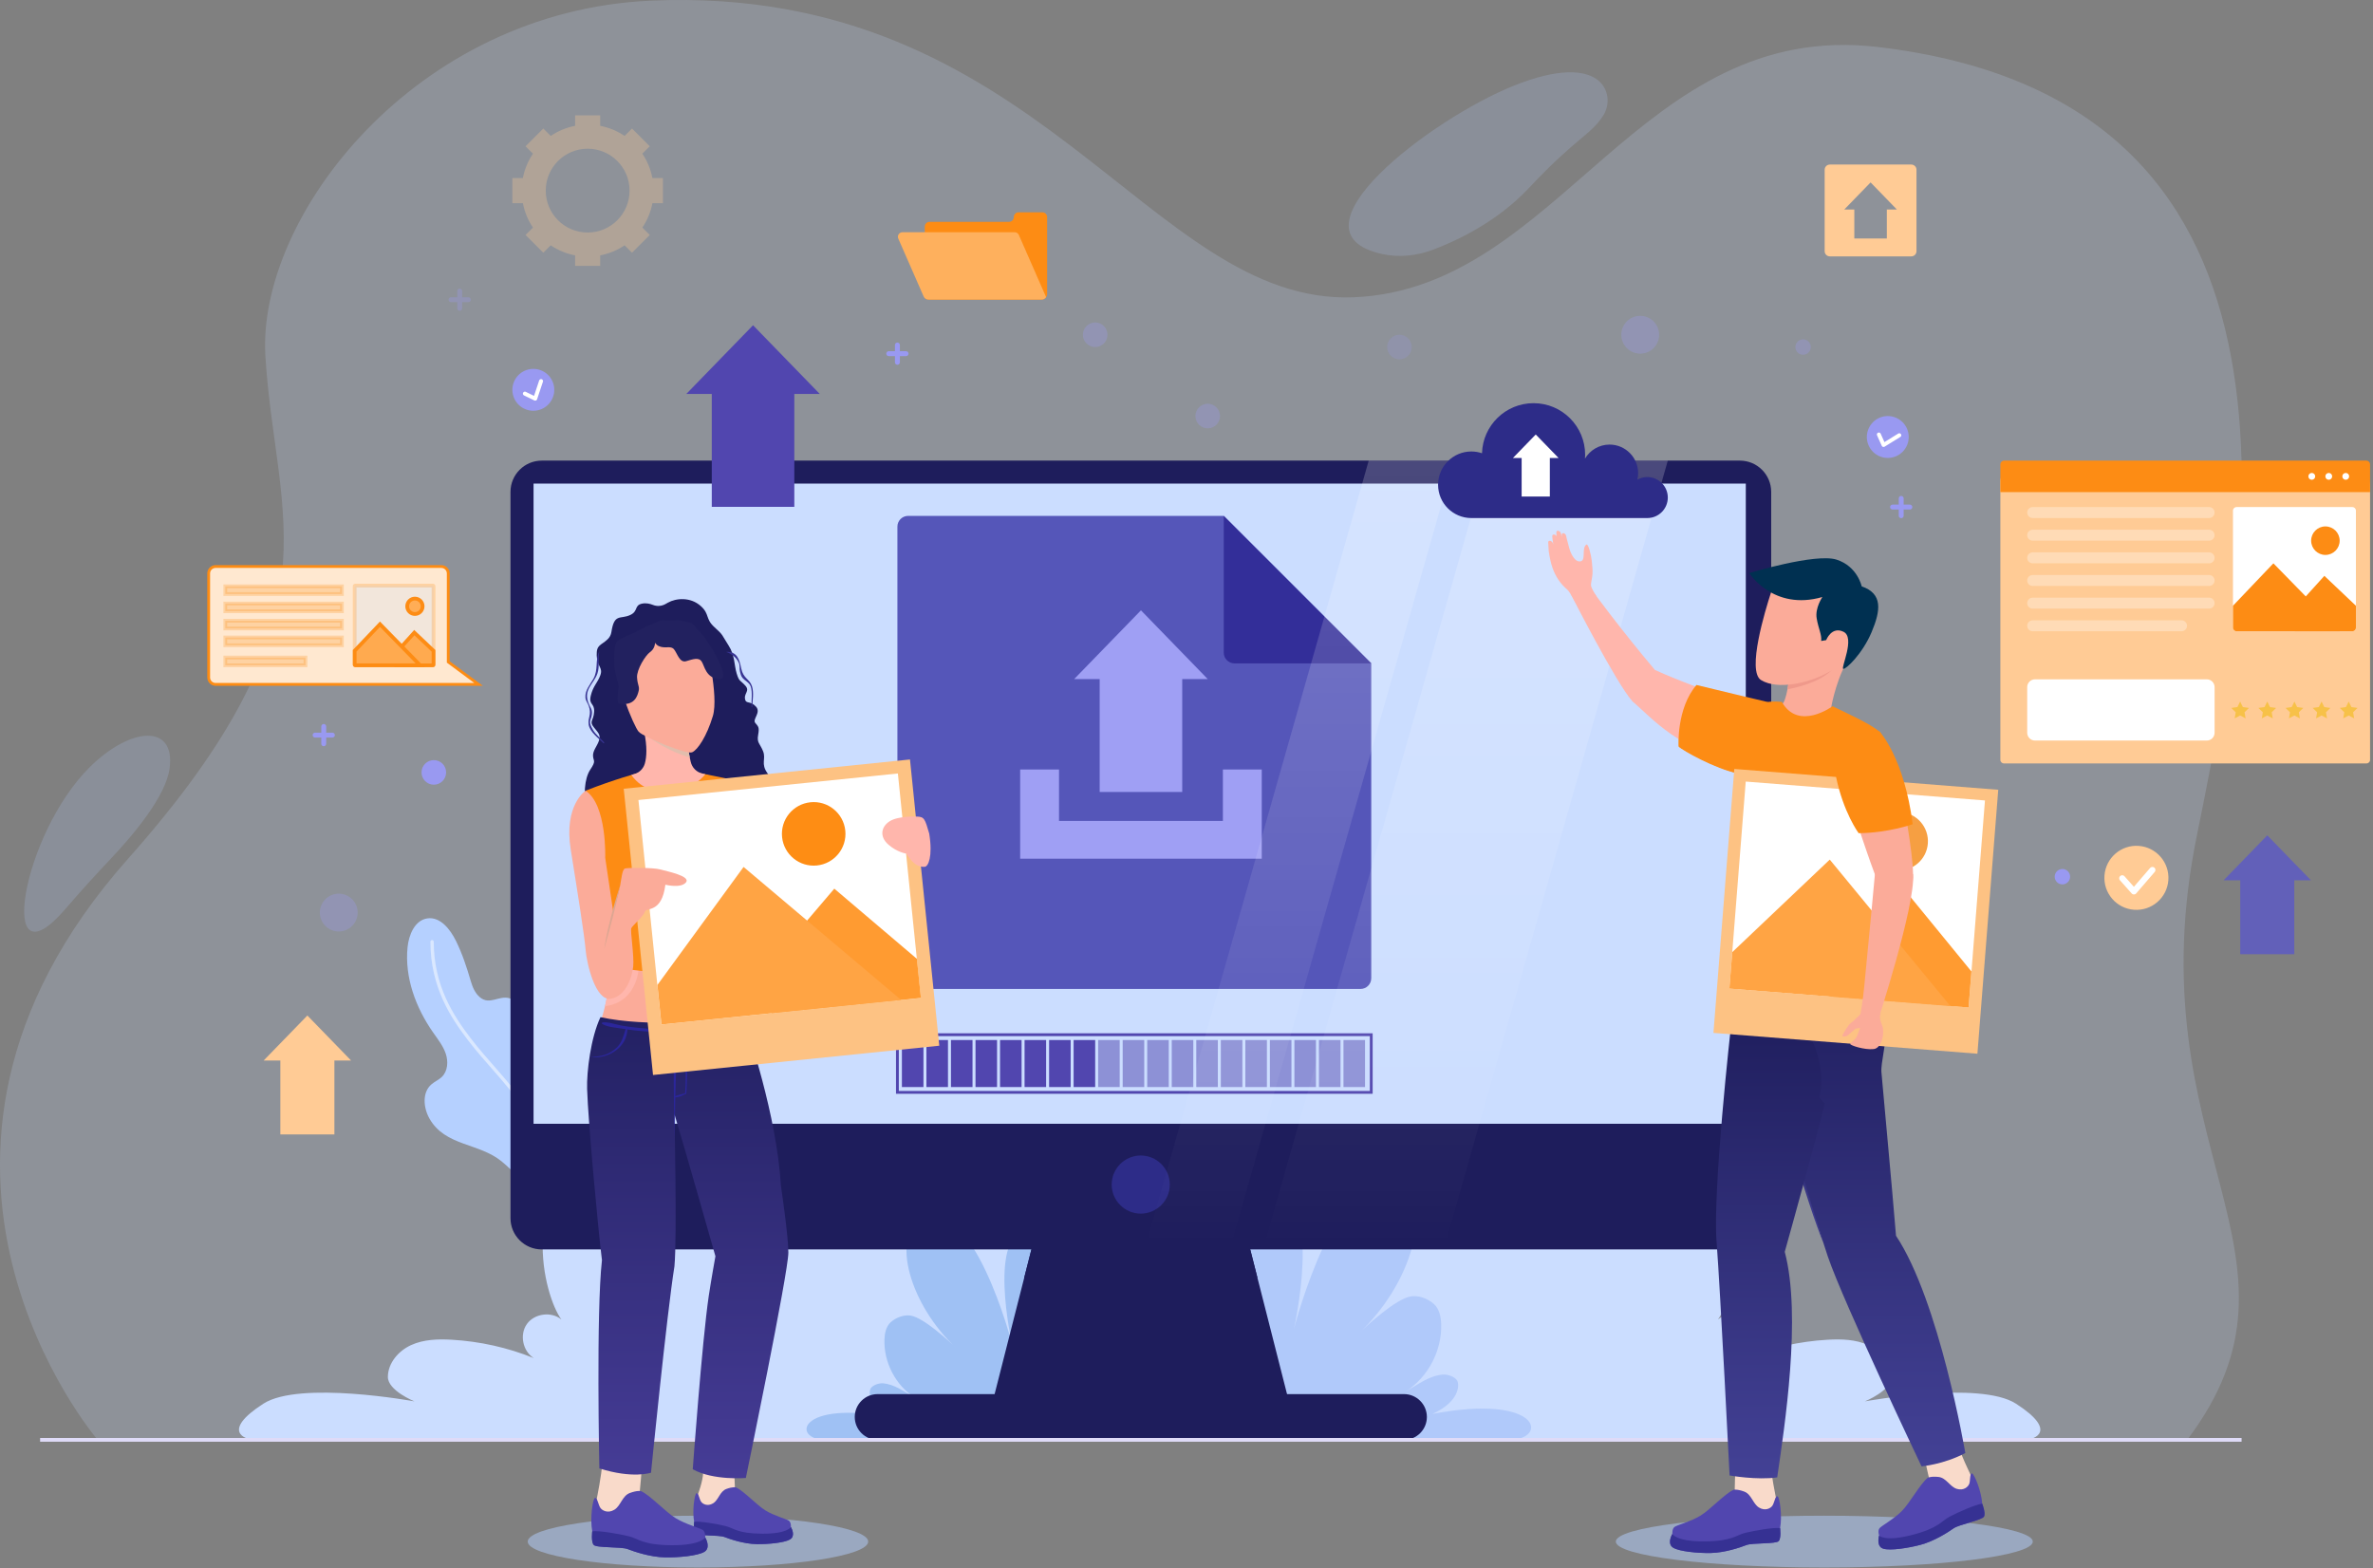 <svg width="631" height="417" viewBox="0 0 631 417" fill="none" xmlns="http://www.w3.org/2000/svg">
<rect x="0" y="0" width="631" height="417" fill="#808080" stroke="none"/>
<path opacity="0.2" d="M25.972 382.885C25.972 382.885 -37.495 308.917 33.999 228.424C91.627 163.542 73.227 138.45 70.57 94.698C68.321 57.664 110.318 2.903 173.167 0.17C276.181 -4.31 305.415 81.388 360.108 79.046C414.801 76.704 435.913 4.965 499.439 12.51C617.32 26.51 601.432 138.234 584.252 221.743C567.072 305.251 618.693 333.765 581.546 382.952" fill="#CBDDFF"/>
<path opacity="0.2" d="M367.539 67.556C372.046 68.541 376.739 68.025 381.057 66.4C387.459 63.991 398.116 58.973 406.512 50.03C419.392 36.31 423.027 35.937 426.378 30.617C429.729 25.297 426.369 13.257 402.569 22.777C380.505 31.602 340.889 61.731 367.539 67.556Z" fill="#B5D0FF"/>
<path opacity="0.2" d="M17.488 241.604C21.333 237.12 25.309 232.741 29.369 228.451C35.726 221.735 44.093 211.678 45.093 204.363C46.729 192.393 34.79 193.25 23.97 203.897C5.655 221.92 -1.166 263.359 17.488 241.604Z" fill="#B5D0FF"/>
<path d="M156.437 339.59C159.553 331.582 160.114 322.757 159.357 314.265C158.746 307.415 157.569 300.12 154.968 293.731C152.662 288.067 148.111 290.515 143.719 288.262C140.913 286.822 139.927 283.271 139.926 280.117C139.924 277.073 140.569 273.963 139.892 270.951C139.392 268.728 137.816 266.173 135.52 265.468C132.667 264.592 130.224 267.426 127.562 265.152C126.321 264.092 125.659 262.509 125.198 260.943C124.114 257.26 122.956 253.686 121.256 250.227C119.72 247.101 117.033 243.69 113.591 244.228C110.289 244.744 108.696 248.591 108.368 251.917C107.577 259.923 110.553 267.955 115.161 274.548C116.418 276.346 117.817 278.1 118.523 280.178C119.228 282.256 119.084 284.796 117.523 286.339C116.683 287.17 115.535 287.622 114.654 288.409C112.211 290.594 112.593 294.634 114.214 297.483C118.387 304.817 127.331 303.88 133.377 308.831C140.231 314.444 148.347 325.317 147.023 334.795" fill="#B5D0FF"/>
<path opacity="0.5" d="M149.326 326.501C149.423 314.913 145.682 303.081 138.855 293.384C134.601 287.342 129.243 282.174 124.76 276.302C120.277 270.429 114.894 262.339 114.894 250.429" stroke="white" stroke-width="0.891" stroke-miterlimit="10" stroke-linecap="round" stroke-linejoin="round"/>
<path d="M292.938 382.874C225.783 382.84 129.92 383.086 67.432 382.84C65.332 382.832 58.619 380.631 70.024 373.276C79.683 367.048 110.213 372.651 110.213 372.651C110.213 372.651 103.106 369.802 103.139 366.125C103.172 362.448 105.959 359.217 109.305 357.691C112.651 356.166 116.462 356.055 120.133 356.265C127.603 356.693 135.002 358.348 141.942 361.145C138.997 359.334 138.099 354.894 140.108 352.081C142.118 349.268 146.609 348.678 149.277 350.876C144.588 344.525 137.338 316.381 159.619 303.978C187.546 288.432 208.755 301.225 213.281 310.582C215.577 301.398 226.114 294.444 233.055 292.72C248.884 288.79 259.195 289.955 273.972 296.856C279.2 299.297 286.199 307.635 289.674 312.241C295.117 319.454 295.965 329.047 296.265 338.078C296.49 344.857 296.521 351.642 296.356 358.422" fill="#CBDDFF"/>
<path d="M313.16 382.874C380.315 382.84 476.178 383.086 538.666 382.84C540.766 382.832 547.479 380.631 536.074 373.276C526.415 367.048 495.885 372.651 495.885 372.651C495.885 372.651 502.992 369.802 502.959 366.125C502.926 362.448 500.139 359.217 496.793 357.691C493.447 356.166 489.637 356.055 485.965 356.265C478.495 356.693 471.096 358.348 464.156 361.145C467.101 359.334 467.999 354.894 465.99 352.081C463.98 349.268 459.489 348.678 456.821 350.876C461.51 344.525 468.76 316.381 446.479 303.978C418.552 288.432 397.343 301.225 392.817 310.582C390.521 301.398 379.984 294.444 373.043 292.72C357.214 288.79 346.903 289.955 332.126 296.856C326.898 299.297 319.899 307.635 316.423 312.241C310.98 319.454 310.132 329.047 309.832 338.078C309.607 344.857 309.576 351.642 309.741 358.422" fill="#CBDDFF"/>
<path d="M266.028 382.885C266.028 382.885 228.613 382.885 219.543 382.885C210.473 382.885 211.945 372.129 237.179 376.914C230.988 374.084 230.952 370.295 231.477 369.284C231.96 368.355 233.727 367.758 234.77 367.848C237.979 368.124 240.416 370.091 243.228 371.662C238.14 368.353 234.978 362.28 235.184 356.215C235.241 354.547 235.601 352.759 236.827 351.627C238.205 350.355 240.456 349.508 242.296 349.873C245.701 350.549 251.961 356.234 254.456 358.648C241.741 346.953 236.9 328.524 245.04 324.32C258.744 317.243 269.096 357.335 269.096 357.335C269.096 357.335 262.28 327.208 273.713 327.031C285.146 326.854 275.85 362.03 275.85 362.03" fill="#9FC1F4"/>
<path d="M347.605 382.885C347.605 382.885 390.805 382.885 401.277 382.885C411.75 382.885 410.05 370.466 380.915 375.991C388.063 372.724 388.105 368.349 387.499 367.181C386.942 366.109 384.901 365.419 383.697 365.522C379.991 365.84 377.178 368.112 373.931 369.926C379.805 366.105 383.456 359.094 383.219 352.09C383.154 350.164 382.737 348.1 381.322 346.793C379.731 345.324 377.131 344.346 375.007 344.768C371.075 345.549 363.848 352.113 360.967 354.9C375.647 341.396 381.237 320.119 371.839 315.265C356.017 307.093 344.064 353.385 344.064 353.385C344.064 353.385 351.934 318.6 338.734 318.396C325.533 318.192 336.266 358.806 336.266 358.806" fill="#B0C9FA"/>
<path d="M342.949 373.542H263.76L272.361 339.724L274.311 332.055L278.095 317.203H328.613L332.398 332.055L334.347 339.724L342.949 373.542Z" fill="#1E1D5C"/>
<path d="M334.347 339.724H272.361L274.311 332.055H332.398L334.347 339.724Z" fill="#1E1D5C"/>
<path d="M470.976 130.811V323.927C470.976 328.521 467.247 332.25 462.653 332.25H144.066C139.46 332.25 135.743 328.521 135.743 323.927V130.811C135.743 126.217 139.46 122.488 144.066 122.488H462.653C467.247 122.488 470.976 126.217 470.976 130.811Z" fill="#1E1D5C"/>
<path d="M373.337 382.885H233.367C230.008 382.885 227.286 380.162 227.286 376.804C227.286 373.445 230.009 370.723 233.367 370.723H373.337C376.696 370.723 379.418 373.446 379.418 376.804C379.418 380.162 376.695 382.885 373.337 382.885Z" fill="#1E1D5C"/>
<path d="M464.223 128.597H141.875V298.834H464.223V128.597Z" fill="#CBDDFF"/>
<path d="M303.335 322.729C299.084 322.729 295.606 319.251 295.606 315C295.606 310.749 299.084 307.271 303.335 307.271C307.586 307.271 311.064 310.749 311.064 315C311.064 319.252 307.586 322.729 303.335 322.729Z" fill="#2D2C88"/>
<path opacity="0.5" d="M349.926 276.563H344.195V289.07H349.926V276.563Z" fill="#5146AF"/>
<path opacity="0.5" d="M356.449 276.563H350.718V289.07H356.449V276.563Z" fill="#5146AF"/>
<path opacity="0.5" d="M362.973 276.563H357.242V289.07H362.973V276.563Z" fill="#5146AF"/>
<path d="M245.555 276.563H239.824V289.07H245.555V276.563Z" fill="#5146AF"/>
<path d="M252.078 276.563H246.347V289.07H252.078V276.563Z" fill="#5146AF"/>
<path d="M258.601 276.563H252.87V289.07H258.601V276.563Z" fill="#5146AF"/>
<path d="M265.125 276.563H259.394V289.07H265.125V276.563Z" fill="#5146AF"/>
<path d="M271.648 276.563H265.917V289.07H271.648V276.563Z" fill="#5146AF"/>
<path d="M278.171 276.563H272.44V289.07H278.171V276.563Z" fill="#5146AF"/>
<path d="M284.694 276.563H278.963V289.07H284.694V276.563Z" fill="#5146AF"/>
<path d="M291.217 276.563H285.486V289.07H291.217V276.563Z" fill="#5146AF"/>
<path opacity="0.5" d="M297.741 276.563H292.01V289.07H297.741V276.563Z" fill="#5146AF"/>
<path opacity="0.5" d="M304.264 276.563H298.533V289.07H304.264V276.563Z" fill="#5146AF"/>
<path opacity="0.5" d="M310.787 276.563H305.056V289.07H310.787V276.563Z" fill="#5146AF"/>
<path opacity="0.5" d="M317.31 276.563H311.579V289.07H317.31V276.563Z" fill="#5146AF"/>
<path opacity="0.5" d="M323.833 276.563H318.102V289.07H323.833V276.563Z" fill="#5146AF"/>
<path opacity="0.5" d="M330.357 276.563H324.626V289.07H330.357V276.563Z" fill="#5146AF"/>
<path opacity="0.5" d="M336.88 276.563H331.149V289.07H336.88V276.563Z" fill="#5146AF"/>
<path opacity="0.5" d="M343.403 276.563H337.672V289.07H343.403V276.563Z" fill="#5146AF"/>
<path d="M364.627 275.15H238.629V290.484H364.627V275.15Z" stroke="#5146AF" stroke-width="0.75" stroke-miterlimit="10"/>
<path d="M241.478 137.184C239.904 137.184 238.629 138.46 238.629 140.033V260.134C238.629 261.708 239.905 262.983 241.478 262.983H361.777C363.351 262.983 364.626 261.707 364.626 260.134V176.404L325.405 137.183H241.478V137.184Z" fill="#3735A8" fill-opacity="0.8"/>
<path d="M328.256 176.404H364.627L325.406 137.183V173.554C325.407 175.128 326.682 176.404 328.256 176.404Z" fill="#332E99"/>
<path d="M303.388 162.299L285.635 180.577H292.414V210.597H314.363V180.577H321.142L303.388 162.299Z" fill="#9F9FF4"/>
<path d="M335.509 204.625V228.347H271.268V204.625H281.6V218.305H325.177V204.625H335.509Z" fill="#9F9FF4"/>
<path opacity="0.2" d="M327.046 332.096H304.404L363.952 122.488H386.594L327.046 332.096Z" fill="url(#paint0_linear_82_7)"/>
<path opacity="0.2" d="M383.933 332.096H335.896L395.444 122.488H443.481L383.933 332.096Z" fill="url(#paint1_linear_82_7)"/>
<path d="M10.665 382.885H596.054" stroke="#DFDBF8" stroke-miterlimit="10"/>
<path opacity="0.5" d="M185.593 416.831C210.593 416.831 230.86 413.747 230.86 409.944C230.86 406.14 210.593 403.057 185.593 403.057C160.592 403.057 140.326 406.14 140.326 409.944C140.326 413.747 160.592 416.831 185.593 416.831Z" fill="#B5D0FF"/>
<path d="M186.967 391.626C186.901 393.934 185.597 397.342 185.597 397.342L186.455 402.078L189.168 402.827L195.412 395.494C195.412 395.494 195.301 391.816 195.182 391.914L186.967 391.626Z" fill="#F9DACA"/>
<path d="M210.47 409.058C210.379 409.159 210.258 409.25 210.106 409.351C208.609 410.251 204.279 410.666 201.194 410.615C197.795 410.554 194.123 409.3 192.646 408.723C191.169 408.146 185.535 408.5 184.907 407.762C184.28 407.024 184.583 404.667 184.583 404.667C184.027 401.784 184.684 397.303 185.19 397.08C185.706 396.857 185.989 398.729 186.424 399.326C186.839 399.943 188.134 400.671 189.621 399.761C191.098 398.851 191.391 396.595 193.151 395.947C194.901 395.3 195.7 395.532 195.7 395.532C197.774 396.463 201.274 400.276 203.57 401.682C205.866 403.088 209.134 403.928 209.771 404.383C210.408 404.838 210.307 406.082 210.307 406.082C210.307 406.082 211.441 407.945 210.47 409.058Z" fill="#5146AF"/>
<path d="M210.47 409.058C210.379 409.159 210.258 409.25 210.106 409.351C208.609 410.251 204.279 410.666 201.194 410.615C197.795 410.554 194.123 409.3 192.646 408.723C191.169 408.146 185.535 408.5 184.907 407.762C184.28 407.024 184.583 404.667 184.583 404.667C186.323 404.495 190.612 405.254 192.858 405.79C195.104 406.326 196.014 407.813 202.69 407.843C209.366 407.883 210.307 406.083 210.307 406.083C210.307 406.083 211.441 407.945 210.47 409.058Z" fill="#363193"/>
<path d="M160.113 389.22C160.035 391.915 158.667 398.641 158.667 398.641L159.669 404.172L162.837 405.047L170.129 396.484C170.129 396.484 170.687 390.903 170.549 391.017L160.113 389.22Z" fill="#F9DACA"/>
<path d="M187.717 412.323C187.611 412.441 187.469 412.548 187.292 412.666C185.543 413.717 180.487 414.202 176.884 414.143C172.915 414.072 168.626 412.607 166.902 411.934C165.177 411.261 158.597 411.674 157.864 410.812C157.132 409.95 157.486 407.197 157.486 407.197C156.836 403.83 157.604 398.597 158.195 398.337C158.798 398.077 159.128 400.263 159.636 400.96C160.12 401.681 161.633 402.531 163.369 401.468C165.094 400.405 165.436 397.77 167.492 397.014C169.536 396.258 170.469 396.53 170.469 396.53C172.891 397.617 176.978 402.071 179.66 403.713C182.342 405.355 186.157 406.336 186.902 406.867C187.646 407.399 187.528 408.852 187.528 408.852C187.528 408.852 188.851 411.024 187.717 412.323Z" fill="#5146AF"/>
<path d="M187.716 412.323C187.61 412.441 187.468 412.548 187.291 412.666C185.542 413.717 180.486 414.202 176.883 414.143C172.914 414.072 168.625 412.607 166.901 411.934C165.176 411.261 158.596 411.674 157.863 410.812C157.131 409.95 157.485 407.197 157.485 407.197C159.517 406.996 164.526 407.882 167.149 408.508C169.772 409.134 170.835 410.871 178.632 410.906C186.429 410.953 187.528 408.85 187.528 408.85C187.528 408.85 188.85 411.024 187.716 412.323Z" fill="#363193"/>
<path d="M203.238 213.659C203.238 213.659 207.726 210.694 204.083 205.631C202.214 203.033 203.742 201.875 202.912 199.778C202.083 197.68 201.205 197.583 201.595 195.437C201.985 193.291 201.595 193.193 200.814 192.218C200.034 191.243 202.444 189.478 201.03 187.917C199.615 186.356 198.487 187.149 198.18 186.169C197.618 184.378 199.546 183.828 198.18 182.315C196.814 180.803 196.57 181.339 195.887 179.096C195.204 176.852 195.435 174.281 193.749 171.673C191.81 168.673 192.472 169.027 189.984 166.783C187.496 164.539 188.749 163.32 186.359 161.174C183.579 158.678 179.741 159.048 177.595 160.267C177.36 160.4 177.147 160.521 176.952 160.63C175.927 161.204 174.706 161.293 173.615 160.858C172.83 160.545 171.809 160.302 170.766 160.511C168.571 160.95 169.791 162.511 167.595 163.535C164.923 164.782 163.336 162.994 162.568 168.109C162.461 168.821 162.106 169.484 161.586 169.982C159.765 171.723 158.572 171.372 158.669 174.316C158.766 177.292 160.376 177.487 159.644 179.535C158.912 181.584 157.742 182.345 157.108 184.94C156.474 187.535 158.132 186.852 157.986 189.291C157.84 191.73 156.572 191.779 157.937 193.437C159.303 195.096 159.742 195.535 159.254 196.998C158.766 198.461 157.595 199.632 157.693 201.047C157.79 202.462 158.573 202.266 156.963 204.657C155.352 207.047 155.108 211.779 156.035 215.242" fill="#1E1D5C"/>
<path d="M158.943 273.677C158.943 273.677 201.193 282.457 197.974 272.506C194.755 262.555 195.89 254.922 195.89 254.922L162.068 253.775C162.103 254.302 162.127 254.829 162.15 255.356C162.302 260.109 161.635 264.37 160.874 267.578C159.973 271.347 158.943 273.677 158.943 273.677Z" fill="#FBAB99"/>
<path d="M160.874 267.577C169.877 266.389 169.877 256.877 169.877 256.877L166.365 256.338L162.151 255.355C162.303 260.108 161.635 264.37 160.874 267.577Z" fill="#FFB6AC"/>
<path d="M170.192 205.394C170.192 205.394 163.055 207.342 155.702 210.269C155.702 210.269 160.386 223.78 157.323 232.787C157.323 232.787 162.186 250.262 161.285 256.387C161.285 256.387 174.158 261.163 196.597 256.48C196.597 256.48 197.135 236.345 199.973 231.481C199.973 231.481 196.055 217.97 199.973 208.377L183.435 205.048" fill="#FD8C14"/>
<path d="M156.117 289.559C156.359 297.96 159.097 327.557 160.067 335.104C158.49 348.98 159.376 390.475 159.376 390.475C168.236 393.294 173.109 391.626 173.109 391.626C173.109 391.626 177.347 349.128 179.341 336.723C180.068 328.933 179.335 296.25 179.335 296.25C181.644 303.787 190.238 334.065 190.238 334.065C190.238 334.065 189.056 340.635 188.466 344.599C186.695 356.552 184.211 390.705 184.211 390.705C189.661 393.762 198.325 393.024 198.325 393.024C198.325 393.024 209.632 338.436 209.632 333.081C209.632 328.552 207.655 315.349 207.653 315.318C206.544 296.427 198.799 274.188 197.798 270.899C190.304 271.669 171.857 273.144 159.672 270.488C157.093 275.901 155.98 284.963 156.117 289.559Z" fill="url(#paint2_linear_82_7)"/>
<path d="M197.432 272.084C192.767 272.267 188.134 273.336 183.451 273.584C180.071 273.764 176.681 273.796 173.3 273.603C170.667 273.452 168.037 273.189 165.434 272.757C163.82 272.489 161.897 271.714 160.262 271.873C160.048 271.894 159.952 272.164 160.15 272.288C161.522 273.149 163.66 273.248 165.227 273.51C167.803 273.941 170.401 274.224 173.01 274.346C176.619 274.516 180.239 274.435 183.839 274.14C188.283 273.776 193.186 273.503 197.436 272.107C197.447 272.103 197.446 272.084 197.432 272.084Z" fill="#2B269B"/>
<path d="M182.117 275.206C182.078 280.397 182.55 285.559 182.183 290.753C182.169 290.959 182.489 290.958 182.503 290.753C182.871 285.63 182.758 280.317 182.257 275.206C182.249 275.118 182.118 275.114 182.117 275.206Z" fill="#2B269B"/>
<path d="M182.317 290.655C181.336 291.034 180.214 291.131 179.277 291.606C179.161 291.665 179.218 291.848 179.342 291.846C180.386 291.833 181.516 291.38 182.395 290.841C182.489 290.783 182.428 290.612 182.317 290.655Z" fill="#2B269B"/>
<path d="M180.131 274.093C180.131 274.093 179.897 281.197 179.662 288.3C179.563 291.852 179.485 295.406 179.457 298.071C179.423 300.736 179.456 302.514 179.456 302.514C179.456 302.514 179.36 300.739 179.3 298.072C179.235 295.406 179.188 291.851 179.162 288.295C179.146 281.184 179.131 274.072 179.131 274.072L180.131 274.093Z" fill="#2B269B"/>
<path d="M200.213 280.797C197.654 280.657 195.546 280.191 193.619 278.383C192.035 276.897 191.712 275.052 191.073 273.084C191.007 272.881 190.702 272.914 190.697 273.135C190.59 278.106 195.722 281.415 200.213 280.836C200.238 280.833 200.239 280.799 200.213 280.797Z" fill="#2B269B"/>
<path d="M157.312 281.1C161.805 281.68 166.935 278.374 166.828 273.399C166.823 273.18 166.519 273.143 166.452 273.348C165.817 275.303 165.5 277.178 163.906 278.647C161.952 280.446 159.899 280.92 157.312 281.061C157.286 281.063 157.288 281.097 157.312 281.1Z" fill="#2B269B"/>
<path d="M199.964 208.385C199.964 208.385 204.067 209.135 205.148 220.049C205.922 227.862 202.278 257.878 202.278 257.878C202.278 257.878 197.769 254.993 196.452 250.164C195.135 245.335 196.525 237.213 195.94 233.701C195.355 230.189 194.947 223.509 195.145 219.704C195.343 215.899 195.921 210.691 199.964 208.385Z" fill="#F9DACA"/>
<path d="M167.887 206.069C167.887 206.069 170.896 211.056 177.721 210.67C184.312 210.307 187.555 205.882 187.555 205.882L186.864 205.73C185.272 205.391 184.019 204.161 183.668 202.581C183.574 202.171 183.492 201.785 183.41 201.41C182.86 198.752 182.684 197.149 182.684 197.149L180.038 196.529L171.27 194.457C172.148 198.648 171.937 201.329 171.481 202.992C171.106 204.362 170.053 205.439 168.683 205.837L167.887 206.069Z" fill="#FFB6AC"/>
<path d="M173.167 196.492C173.167 196.492 178.049 199.969 183.411 201.409C182.861 198.751 182.685 197.148 182.685 197.148L180.039 196.528L177.838 196.294L173.167 196.492Z" fill="#E2BDAC"/>
<path d="M187.667 170.941C187.667 170.941 191.18 184.992 189.559 190.397C187.938 195.801 185.506 199.449 184.019 200.057C182.533 200.665 171.116 196.004 169.832 194.585C168.549 193.166 163.009 179.993 163.955 174.386C164.901 168.779 182.127 159.997 187.667 170.941Z" fill="#FBAB99"/>
<path d="M241.973 201.959L165.854 209.748L173.644 285.866L249.762 278.077L241.973 201.959Z" fill="#FDC283"/>
<path d="M238.752 205.683L169.763 212.743L175.872 272.443L244.861 265.384L238.752 205.683Z" fill="white"/>
<path d="M203.945 257.323L221.848 236.314L243.813 254.981L244.877 265.369L205.184 269.433L203.945 257.323Z" fill="#FF9B31"/>
<path d="M174.811 261.921L197.723 230.539L239.612 265.908L175.887 272.433L174.811 261.921Z" fill="#FFA444"/>
<path d="M224.77 220.882C225.245 225.524 221.868 229.671 217.226 230.147C212.584 230.622 208.436 227.245 207.961 222.603C207.486 217.961 210.863 213.813 215.505 213.338C220.147 212.863 224.295 216.24 224.77 220.882Z" fill="#FE8D14"/>
<path d="M155.715 210.264C155.715 210.264 149.861 214.069 151.764 225.922C153.666 237.775 155.422 248.897 155.715 252.555C156.008 256.213 158.349 266.311 162.446 265.579C166.544 264.847 168.08 259.725 168.373 257.018C168.666 254.311 167.568 247.579 167.861 246.847C168.154 246.115 171.102 243.701 171.468 242.457C171.834 241.213 175.977 242.944 176.928 235.261C176.928 235.261 181.092 236.315 182.409 234.632C183.726 232.949 177.298 231.693 175.677 231.23C173.628 230.645 167.055 230.75 166.251 230.933C165.446 231.116 165.3 233.384 164.897 235.506C164.495 237.628 163.055 242.434 163.055 242.434L160.934 228.116C160.934 228.116 161.422 214.02 155.715 210.264Z" fill="#FBAB99"/>
<path d="M245.954 230.495C245.186 230.613 244.3 230.271 244.111 230.188C244.087 230.176 244.076 230.176 244.076 230.176C242.576 229.573 241.004 226.986 241.004 226.986C241.004 226.986 238.689 226.726 236.267 224.635C233.763 222.485 234.306 219.803 236.61 218.362C238.914 216.921 243.816 217.145 243.816 217.145C245.801 217.204 245.954 217.771 247.1 221.705C247.1 221.717 247.1 221.717 247.1 221.728C248.069 227.86 246.805 230.353 245.954 230.495Z" fill="#FFB6AC"/>
<path d="M164.898 235.508C164.898 235.508 164.694 236.573 164.337 238.156C164.149 238.945 163.952 239.872 163.705 240.855C163.461 241.839 163.2 242.888 162.94 243.937C162.664 244.982 162.388 246.027 162.129 247.007C161.863 247.985 161.615 248.898 161.402 249.68C161.189 250.463 161.012 251.115 160.888 251.571C160.771 252.03 160.703 252.292 160.703 252.292C160.703 252.292 160.806 251.209 161.128 249.616C161.295 248.821 161.471 247.889 161.708 246.903C161.947 245.917 162.201 244.865 162.456 243.814C162.739 242.77 163.021 241.725 163.286 240.746C163.552 239.767 163.838 238.864 164.066 238.085C164.539 236.531 164.898 235.508 164.898 235.508Z" fill="#DDA692"/>
<path d="M172.312 166.441C172.312 166.441 173.387 170.994 175.143 171.799C176.899 172.604 178.345 171.58 179.232 172.677C180.119 173.775 180.704 176.335 182.46 175.823C184.216 175.311 185.753 174.713 186.558 175.89C187.363 177.067 187.656 180.36 191.317 180.579C194.23 180.754 189.85 173.335 189.85 173.335C189.85 173.335 187.289 169.254 186.923 168.953C186.557 168.652 184.161 165.79 184.019 165.716C183.877 165.643 180.693 164.854 180.117 164.928C179.54 165.001 175.727 164.928 175.727 164.928L172.312 166.441Z" fill="#22215F"/>
<path d="M173.848 168.636C173.848 168.636 175.143 171.799 172.824 173.429C171.633 174.266 169.259 178.068 169.396 180.165C169.533 182.263 170.118 182.555 169.826 183.726C169.533 184.897 168.824 187.904 164.556 187.075C163.831 186.934 164.509 182.751 164.509 182.458C164.509 182.165 163.336 178.1 163.385 177.319C163.434 176.539 162.942 171.417 164.26 170.392C165.577 169.368 168.897 168.294 169.093 168.002C169.288 167.709 172.312 166.441 172.312 166.441" fill="#22215F"/>
<path d="M159.348 173.209C158.172 175.583 159.18 178.048 157.756 180.554C156.886 182.086 155.527 183.585 155.669 185.478C155.737 186.384 156.253 186.879 156.541 187.694C157.395 190.11 156.242 190.773 156.531 192.693C156.823 194.634 159.15 196.32 160.458 197.615C160.578 197.734 160.745 197.558 160.641 197.432C159.758 196.363 158.391 195.31 157.697 194.124C156.19 191.548 157.21 191.812 157.391 189.851C157.517 188.491 156.881 188.094 156.441 186.877C155.129 183.254 157.888 181.914 158.852 179.116C159.507 177.215 158.974 175.171 159.353 173.209C159.353 173.209 159.349 173.207 159.348 173.209Z" fill="#383493"/>
<path d="M193.188 173.4C194.582 173.874 195.868 174.871 196.474 176.286C196.782 177.006 196.583 177.869 196.775 178.621C196.921 179.193 197.007 179.651 197.359 180.146C198.02 181.075 199.225 181.384 199.627 182.562C200.152 184.103 199.734 186.361 199.854 188.005C199.861 188.106 200.004 188.106 200.011 188.005C200.12 186.338 200.498 184.11 199.957 182.471C199.297 180.472 197.683 180.494 197.113 177.806C196.623 175.495 196.122 173.28 193.196 173.346C193.163 173.346 193.158 173.39 193.188 173.4Z" fill="#383493"/>
<path opacity="0.5" d="M485.099 416.831C515.718 416.831 540.539 413.747 540.539 409.944C540.539 406.14 515.718 403.057 485.099 403.057C454.481 403.057 429.659 406.14 429.659 409.944C429.659 413.747 454.481 416.831 485.099 416.831Z" fill="#B5D0FF"/>
<path d="M492.068 174.655L475.699 175.256C475.699 175.256 475.917 177.285 475.711 180.12C475.646 181.102 475.522 182.175 475.307 183.299C475.286 183.426 474.86 185.724 474.292 186.735C473.942 187.357 473.053 188.012 471.271 187.904C471.271 187.904 471.455 192.721 478.951 193.598C486.229 194.449 488.529 190.795 488.529 190.795C488.529 190.795 488.435 190.732 488.292 190.611C487.583 190.016 487.123 189.204 486.935 188.32C486.835 187.852 488.841 178.579 492.068 174.655Z" fill="#FBAB99"/>
<path d="M486.803 178.457C483.394 181.631 477.192 182.967 475.309 183.299C475.524 182.176 475.648 181.102 475.713 180.12C480.895 178.41 489.707 175.739 486.803 178.457Z" fill="#EF998B"/>
<path d="M472.131 154.872C471.595 155.745 471.212 156.695 470.894 157.669C469.399 162.253 464.43 178.508 468.285 180.851C472.781 183.584 480.951 181.484 485.108 179.331C493.005 175.24 495.411 174.191 496.444 165.34C497.877 153.055 479.077 143.559 472.131 154.872Z" fill="#FBAB99"/>
<path d="M465.131 152.392C465.131 152.392 471.545 162.525 484.579 158.762C484.579 158.762 482.614 161.666 483.063 164.39C483.512 167.115 484.464 168.79 484.272 170.448L485.597 170.219C485.597 170.219 487.025 166.451 490.206 168.003C493.387 169.554 489.435 177.658 490.132 177.855C490.829 178.051 495.257 173.854 497.68 168.084C500.103 162.313 500.692 157.876 495.038 155.924C495.038 155.924 493.925 150.578 488.326 148.811C482.726 147.044 465.131 152.392 465.131 152.392Z" fill="#003051"/>
<path d="M470.831 389.206C470.905 391.777 472.21 398.191 472.21 398.191L471.255 403.467L468.234 404.301L461.279 396.133C461.279 396.133 461.381 390.484 461.513 390.593L470.831 389.206Z" fill="#F9DACA"/>
<path d="M444.505 411.241C444.606 411.354 444.742 411.455 444.911 411.568C446.579 412.571 451.401 413.033 454.838 412.977C458.624 412.909 462.714 411.512 464.359 410.87C466.004 410.228 472.28 410.622 472.979 409.8C473.678 408.977 473.34 406.352 473.34 406.352C473.96 403.141 473.227 398.149 472.664 397.901C472.089 397.653 471.774 399.738 471.289 400.402C470.827 401.089 469.385 401.901 467.729 400.886C466.084 399.872 465.757 397.359 463.797 396.638C461.848 395.917 460.958 396.176 460.958 396.176C458.648 397.213 454.75 401.461 452.192 403.027C449.634 404.593 445.995 405.528 445.285 406.035C444.575 406.542 444.688 407.928 444.688 407.928C444.688 407.928 443.423 410.001 444.505 411.241Z" fill="#5146AF"/>
<path d="M444.505 411.241C444.606 411.354 444.742 411.455 444.911 411.568C446.579 412.571 451.401 413.033 454.838 412.977C458.624 412.909 462.714 411.512 464.359 410.87C466.004 410.228 472.28 410.622 472.979 409.8C473.678 408.977 473.34 406.352 473.34 406.352C471.402 406.16 466.625 407.006 464.123 407.603C461.622 408.2 460.608 409.856 453.171 409.89C445.734 409.935 444.687 407.929 444.687 407.929C444.687 407.929 443.423 410.001 444.505 411.241Z" fill="#363193"/>
<path d="M520.474 383.829C521.172 386.304 523.999 392.208 523.999 392.208L524.357 397.557L521.63 399.101L512.896 392.872C512.896 392.872 511.62 387.368 511.774 387.442L520.474 383.829Z" fill="#F9DACA"/>
<path d="M500.304 411.611C500.43 411.696 500.586 411.761 500.777 411.829C502.639 412.396 507.428 411.67 510.748 410.778C514.404 409.791 518.03 407.44 519.47 406.416C520.91 405.392 527.092 404.247 527.57 403.279C528.047 402.311 527.08 399.847 527.08 399.847C526.899 396.581 524.974 391.918 524.367 391.815C523.749 391.714 523.951 393.813 523.643 394.576C523.362 395.355 522.161 396.493 520.307 395.913C518.465 395.33 517.536 392.972 515.459 392.75C513.393 392.525 512.593 392.993 512.593 392.993C510.605 394.561 507.858 399.63 505.758 401.772C503.659 403.914 500.356 405.707 499.791 406.371C499.226 407.036 499.673 408.352 499.673 408.352C499.673 408.352 498.953 410.672 500.304 411.611Z" fill="#5146AF"/>
<path d="M500.304 411.611C500.43 411.696 500.586 411.761 500.777 411.829C502.639 412.396 507.428 411.67 510.748 410.778C514.404 409.791 518.03 407.44 519.47 406.416C520.91 405.392 527.092 404.247 527.57 403.279C528.047 402.311 527.08 399.847 527.08 399.847C525.154 400.133 520.726 402.116 518.445 403.304C516.164 404.492 515.584 406.346 508.379 408.189C501.177 410.043 499.672 408.353 499.672 408.353C499.672 408.353 498.953 410.672 500.304 411.611Z" fill="#363193"/>
<path d="M411.684 144.215C411.706 143.531 412.605 143.794 412.873 144.337C412.909 144.41 412.965 144.58 413.033 144.811C412.869 143.699 412.749 142.79 412.756 142.565C412.777 141.916 413.604 142.095 413.918 142.579C413.866 142.13 413.835 141.791 413.837 141.646C413.849 140.814 414.756 141.091 415.032 141.756C415.094 141.905 415.197 142.329 415.317 142.884C415.282 142.588 415.261 142.361 415.264 142.257C415.286 141.573 416.08 141.688 416.347 142.232C416.435 142.41 416.499 142.741 416.682 143.531C416.837 144.204 417.086 144.921 417.229 145.6C417.359 146.216 418.329 149.087 419.809 149.278C422.077 149.571 420.344 145.81 421.844 144.81C422.315 144.496 423.087 147.46 423.265 149.157C423.443 150.854 423.522 151.706 423.445 152.72C423.389 153.733 422.952 155.196 423.08 155.796C423.286 156.762 424.592 158.674 424.592 158.674L419.067 160.421C419.067 160.421 417.48 157.436 416.74 156.773C414.889 155.209 413.657 153.34 412.832 151.024C412.315 149.573 412.052 148.036 411.812 146.52C411.814 146.522 411.677 144.439 411.684 144.215Z" fill="#FFB6AC"/>
<path d="M468.573 188.413C468.573 188.413 453.859 184.346 440.061 178.163C431.43 167.965 422.966 156.593 422.316 155.527C420.842 156.235 417.695 158.001 417.695 158.001C417.695 158.001 429.707 181.655 434.119 186.548C439.159 190.757 446.526 199.967 463.426 202.844C470.601 193.087 468.573 188.413 468.573 188.413Z" fill="#FFB6AC"/>
<path d="M470.738 283.764C470.738 283.764 470.983 284.486 471.412 285.749C471.821 287.018 472.445 288.82 473.127 291.001C473.805 293.183 474.641 295.716 475.463 298.451C476.292 301.184 477.176 304.099 478.06 307.014C478.913 309.938 479.766 312.862 480.566 315.603C481.379 318.34 482.071 320.915 482.714 323.107C483.976 327.5 484.817 330.429 484.817 330.429C484.817 330.429 484.536 329.72 484.043 328.479C483.587 327.225 482.902 325.444 482.177 323.275C481.455 321.106 480.581 318.584 479.736 315.854C478.896 313.123 477.999 310.211 477.103 307.298C476.262 304.369 475.421 301.44 474.632 298.694C473.846 295.948 473.187 293.363 472.588 291.157C471.993 288.95 471.557 287.094 471.225 285.802C470.916 284.506 470.738 283.764 470.738 283.764Z" fill="url(#paint3_linear_82_7)"/>
<path d="M462.105 256.288C462.105 256.288 465.815 257.205 473.202 257.012C482.584 256.766 494.483 252.017 494.483 252.017C506.452 264.97 499.872 280.138 500.287 285.126C500.702 290.114 503.092 315.411 504.163 328.613C515.692 345.906 522.556 386.196 522.599 386.385C516.812 389.455 510.951 389.933 510.951 389.933C510.951 389.933 490.17 346.327 486.015 334.078C482.245 322.966 472.507 289.235 472.326 289.266L459.91 291.39C459.883 269.901 462.105 256.288 462.105 256.288Z" fill="url(#paint4_linear_82_7)"/>
<path d="M456.448 330.16C455.415 316.661 460.084 274.338 460.539 270.697C460.977 267.055 463.555 266.591 465.512 265.993C475.275 263.057 486.854 278.2 483.77 291.8C483.727 292.018 485.239 293.311 485.178 293.545C483.343 301.421 475.934 328.079 474.581 332.885C479.108 350.007 474.515 379.526 472.574 392.871C467.114 393.641 459.911 392.358 459.911 392.358C459.911 392.358 457.481 343.659 456.448 330.16Z" fill="url(#paint5_linear_82_7)"/>
<path d="M502.748 270.842C500.411 271.276 498.135 271.616 495.906 271.879C474.822 274.511 458.939 270.61 458.939 270.61C458.939 270.61 457.143 219.34 464.992 192.094C466.401 187.187 468.908 186.196 473.8 186.645C478.238 194.503 487.298 187.799 487.298 187.799C491.044 189.656 497.025 192.265 499.884 194.639C501.786 196.217 498.426 219.084 499.265 232.033C499.822 240.628 501.556 263.319 502.748 270.842Z" fill="#FD8C14"/>
<path d="M470.146 186.706C470.146 186.706 458.079 183.876 451.106 182.149C445.739 188.413 446.34 198.506 446.34 198.506C446.34 198.506 457.508 205.604 465.672 206.287C467.423 194.388 470.146 186.706 470.146 186.706Z" fill="#FD8C14"/>
<path d="M468.573 188.413C468.573 188.413 463.542 194.778 461.889 205.601C456.259 204.505 447.452 199.636 446.34 198.506C448.819 199.308 459.396 203.242 460.844 199.985C463.542 193.916 468.573 188.413 468.573 188.413Z" fill="#FD8C14"/>
<path d="M531.351 210.02L461.162 204.479L455.621 274.668L525.81 280.209L531.351 210.02Z" fill="#FDC283"/>
<path d="M527.819 212.859L464.204 207.836L459.858 262.886L523.473 267.908L527.819 212.859Z" fill="white"/>
<path d="M487.748 253.861L507.43 237.807L524.223 258.338L523.466 267.917L486.866 265.027L487.748 253.861Z" fill="#FF9B31"/>
<path d="M460.617 253.202L486.549 228.587L518.611 267.534L459.852 262.894L460.617 253.202Z" fill="#FFA444"/>
<path d="M512.628 224.322C512.29 228.602 508.547 231.798 504.267 231.46C499.987 231.122 496.791 227.379 497.129 223.099C497.467 218.819 501.21 215.623 505.49 215.961C509.771 216.298 512.966 220.042 512.628 224.322Z" fill="#F69F42"/>
<path d="M493.479 217.871C493.479 217.871 498.986 234.671 500.199 236.351C501.412 238.031 507.946 238.218 508.599 234.298C509.252 230.378 506.547 215.725 506.547 215.725" fill="#FBAB99"/>
<path d="M499.885 194.639C499.885 194.639 506.36 201.631 508.6 219.178C508.6 219.178 502.05 221.499 494.227 221.558C494.227 221.558 490.12 216.044 488.16 206.287C486.2 196.529 492.431 190.774 499.885 194.639Z" fill="#FD8C14"/>
<path d="M498.633 231.614C498.633 231.614 496.984 249.627 495.729 262.181C495.357 265.907 494.922 268.996 494.331 271.375C494.331 271.375 495.581 272.708 499.063 272.343C499.063 272.343 509.37 240.783 508.702 232.453" fill="#FBAB99"/>
<path d="M494.697 269.712C494.697 269.712 492.769 271.635 492.119 272.065C491.469 272.495 489.904 275.212 489.875 275.419C489.845 275.626 490.694 275.751 491.204 275.419C491.713 275.087 493.197 273.647 493.419 273.536C493.64 273.425 496.187 273.451 496.697 272.065" fill="#FBAB99"/>
<path d="M495.218 271.833C495.218 271.833 494.116 274.737 493.739 275.624C493.362 276.511 492.018 277.237 491.992 277.614C491.965 277.99 495.783 279.239 498.229 278.97C499.956 278.78 501.014 276.025 500.702 273.528C500.572 272.488 499.465 271.055 500.077 269.43" fill="#FBAB99"/>
<path d="M629.279 203.008H532.854C532.334 203.008 531.912 202.586 531.912 202.066V127.935C531.912 126.306 533.232 124.986 534.861 124.986H625.85C628.264 124.986 630.221 126.943 630.221 129.357V202.066C630.22 202.587 629.799 203.008 629.279 203.008Z" fill="#FFCB95"/>
<path d="M586.805 196.927H541.123C539.977 196.927 539.048 195.998 539.048 194.852V182.724C539.048 181.578 539.977 180.649 541.123 180.649H586.805C587.951 180.649 588.88 181.578 588.88 182.724V194.852C588.88 195.998 587.951 196.927 586.805 196.927Z" fill="white"/>
<path opacity="0.31" d="M587.423 137.752H540.506C539.701 137.752 539.049 137.1 539.049 136.295C539.049 135.49 539.701 134.838 540.506 134.838H587.423C588.228 134.838 588.88 135.49 588.88 136.295C588.88 137.1 588.228 137.752 587.423 137.752Z" fill="white"/>
<path opacity="0.31" d="M587.423 143.775H540.506C539.701 143.775 539.049 143.123 539.049 142.318C539.049 141.513 539.701 140.861 540.506 140.861H587.423C588.228 140.861 588.88 141.513 588.88 142.318C588.88 143.122 588.228 143.775 587.423 143.775Z" fill="white"/>
<path opacity="0.31" d="M587.423 149.798H540.506C539.701 149.798 539.049 149.146 539.049 148.341C539.049 147.536 539.701 146.884 540.506 146.884H587.423C588.228 146.884 588.88 147.536 588.88 148.341C588.88 149.146 588.228 149.798 587.423 149.798Z" fill="white"/>
<path opacity="0.31" d="M587.423 155.821H540.506C539.701 155.821 539.049 155.169 539.049 154.364C539.049 153.559 539.701 152.906 540.506 152.906H587.423C588.228 152.906 588.88 153.558 588.88 154.364C588.88 155.169 588.228 155.821 587.423 155.821Z" fill="white"/>
<path opacity="0.31" d="M587.423 161.844H540.506C539.701 161.844 539.049 161.192 539.049 160.387C539.049 159.582 539.701 158.93 540.506 158.93H587.423C588.228 158.93 588.88 159.582 588.88 160.387C588.88 161.191 588.228 161.844 587.423 161.844Z" fill="white"/>
<path opacity="0.31" d="M580.089 167.869H540.506C539.701 167.869 539.049 167.217 539.049 166.412C539.049 165.607 539.701 164.955 540.506 164.955H580.089C580.894 164.955 581.546 165.607 581.546 166.412C581.546 167.217 580.894 167.869 580.089 167.869Z" fill="white"/>
<path d="M595.67 186.549L596.397 188.023L598.024 188.259L596.847 189.407L597.125 191.027L595.67 190.262L594.215 191.027L594.492 189.407L593.315 188.259L594.942 188.023L595.67 186.549Z" fill="#F7C148"/>
<path d="M602.886 186.549L603.613 188.023L605.241 188.259L604.063 189.407L604.341 191.027L602.886 190.262L601.431 191.027L601.709 189.407L600.532 188.259L602.158 188.023L602.886 186.549Z" fill="#F7C148"/>
<path d="M610.103 186.549L610.831 188.023L612.458 188.259L611.281 189.407L611.559 191.027L610.103 190.262L608.648 191.027L608.926 189.407L607.749 188.259L609.376 188.023L610.103 186.549Z" fill="#F7C148"/>
<path d="M617.319 186.549L618.046 188.023L619.673 188.259L618.496 189.407L618.774 191.027L617.319 190.262L615.864 191.027L616.142 189.407L614.964 188.259L616.591 188.023L617.319 186.549Z" fill="#F7C148"/>
<path d="M624.536 186.549L625.264 188.023L626.891 188.259L625.713 189.407L625.991 191.027L624.536 190.262L623.081 191.027L623.359 189.407L622.182 188.259L623.809 188.023L624.536 186.549Z" fill="#F7C148"/>
<path d="M629.224 122.488H532.908C532.358 122.488 531.912 122.934 531.912 123.484V130.859H630.22V123.483C630.22 122.934 629.774 122.488 629.224 122.488Z" fill="#FD8C14"/>
<path d="M615.631 126.674C615.631 127.176 615.225 127.582 614.723 127.582C614.221 127.582 613.815 127.175 613.815 126.674C613.815 126.172 614.222 125.766 614.723 125.766C615.225 125.765 615.631 126.172 615.631 126.674Z" fill="white"/>
<path d="M620.146 126.674C620.146 127.176 619.739 127.582 619.237 127.582C618.735 127.582 618.329 127.175 618.329 126.674C618.329 126.172 618.736 125.766 619.237 125.766C619.738 125.766 620.146 126.172 620.146 126.674Z" fill="white"/>
<path d="M624.659 126.674C624.659 127.176 624.252 127.582 623.751 127.582C623.249 127.582 622.842 127.175 622.842 126.674C622.842 126.172 623.249 125.766 623.751 125.766C624.252 125.765 624.659 126.172 624.659 126.674Z" fill="white"/>
<path d="M626.457 135.781V166.917C626.457 167.444 626.031 167.869 625.505 167.869H594.705C594.19 167.869 593.764 167.443 593.764 166.917V135.781C593.764 135.266 594.19 134.84 594.705 134.84H625.505C626.032 134.84 626.457 135.266 626.457 135.781Z" fill="white"/>
<path d="M626.457 161.082V166.917C626.457 167.444 626.031 167.869 625.505 167.869H610.228L610.878 161.082L618.068 153.13L626.457 161.082Z" fill="#FD8C14"/>
<path d="M622.179 167.869H594.705C594.19 167.869 593.764 167.443 593.764 166.917V161.082L604.516 149.798L622.179 167.869Z" fill="#FD8C14"/>
<path d="M618.343 147.566C620.436 147.566 622.134 145.868 622.134 143.775C622.134 141.681 620.436 139.984 618.343 139.984C616.249 139.984 614.552 141.681 614.552 143.775C614.552 145.868 616.249 147.566 618.343 147.566Z" fill="#FD8C14"/>
<path d="M57.332 181.993H127.262L119.194 176.024V152.49C119.194 151.473 118.369 150.648 117.352 150.648H57.331C56.314 150.648 55.489 151.473 55.489 152.49V180.152C55.491 181.169 56.315 181.993 57.332 181.993Z" fill="#FFE8D0" stroke="#FD8C14" stroke-width="0.75" stroke-miterlimit="10"/>
<path opacity="0.24" d="M90.92 157.975H59.907V155.912H90.92V157.975Z" fill="#FD8C14" stroke="#FD8C14"/>
<path opacity="0.24" d="M90.92 162.55H59.907V160.487H90.92V162.55Z" fill="#FD8C14" stroke="#FD8C14"/>
<path opacity="0.24" d="M90.92 167.127H59.907V165.064H90.92V167.127Z" fill="#FD8C14" stroke="#FD8C14"/>
<path opacity="0.24" d="M90.92 171.585H59.907V169.522H90.92V171.585Z" fill="#FD8C14" stroke="#FD8C14"/>
<path opacity="0.24" d="M81.232 176.919H59.907V174.856H81.232V176.919Z" fill="#FD8C14" stroke="#FD8C14"/>
<path opacity="0.24" d="M115.142 155.723L115.143 155.723C115.223 155.722 115.282 155.787 115.282 155.855V176.78C115.282 176.858 115.219 176.92 115.142 176.92H94.443C94.377 176.92 94.311 176.862 94.311 176.78V155.855C94.311 155.785 94.373 155.723 94.443 155.723L115.142 155.723Z" fill="#CBDDFF" stroke="#FD8C14"/>
<path d="M110.17 168.23L115.282 173.073V176.78C115.282 176.858 115.219 176.92 115.142 176.92H105.425L105.792 173.071L110.17 168.23Z" fill="#FFAA4F" stroke="#FD8C14"/>
<path d="M94.311 173.057L101.041 165.994L111.719 176.919H94.443C94.377 176.919 94.311 176.861 94.311 176.779V173.057Z" fill="#FFAA4F" stroke="#FD8C14"/>
<path d="M112.375 161.227C112.375 162.357 111.458 163.274 110.327 163.274C109.196 163.274 108.279 162.356 108.279 161.227C108.279 160.096 109.196 159.179 110.327 159.179C111.459 159.18 112.375 160.096 112.375 161.227Z" fill="#FFAD56" stroke="#FD8C14"/>
<path d="M507.15 118.27C506.011 121.127 502.772 122.519 499.915 121.38C497.058 120.241 495.666 117.002 496.805 114.145C497.944 111.288 501.183 109.896 504.04 111.035C506.897 112.174 508.289 115.413 507.15 118.27Z" fill="#9999F1"/>
<path d="M499.604 115.542L500.853 118.329L505.038 115.742" stroke="white" stroke-width="1.056" stroke-miterlimit="10" stroke-linecap="round" stroke-linejoin="round"/>
<path d="M147.109 101.928C148.067 104.851 146.474 107.996 143.551 108.954C140.628 109.912 137.483 108.319 136.525 105.396C135.567 102.473 137.16 99.328 140.083 98.37C143.006 97.413 146.151 99.006 147.109 101.928Z" fill="#9999F1"/>
<path d="M139.57 104.673L142.316 106.011L143.868 101.342" stroke="white" stroke-width="1.056" stroke-miterlimit="10" stroke-linecap="round" stroke-linejoin="round"/>
<path d="M576.582 234.06C576.237 238.75 572.154 242.273 567.463 241.927C562.772 241.581 559.25 237.499 559.596 232.808C559.942 228.118 564.024 224.595 568.715 224.941C573.406 225.287 576.928 229.369 576.582 234.06Z" fill="#FFCB95"/>
<path d="M564.322 233.556L567.428 237.045L572.339 231.345" stroke="white" stroke-width="1.615" stroke-miterlimit="10" stroke-linecap="round" stroke-linejoin="round"/>
<path d="M550.456 233.132C550.456 234.263 549.539 235.18 548.408 235.18C547.277 235.18 546.36 234.263 546.36 233.132C546.36 232.001 547.277 231.084 548.408 231.084C549.539 231.084 550.456 232 550.456 233.132Z" fill="#9999F1"/>
<path opacity="0.3" d="M481.505 92.291C481.505 93.422 480.588 94.339 479.457 94.339C478.326 94.339 477.409 93.422 477.409 92.291C477.409 91.16 478.326 90.243 479.457 90.243C480.588 90.243 481.505 91.16 481.505 92.291Z" fill="#9999F1"/>
<path d="M118.627 205.399C118.627 207.204 117.164 208.667 115.359 208.667C113.554 208.667 112.091 207.204 112.091 205.399C112.091 203.594 113.554 202.131 115.359 202.131C117.164 202.13 118.627 203.594 118.627 205.399Z" fill="#9999F1"/>
<path opacity="0.3" d="M441.174 89.018C441.174 91.794 438.924 94.045 436.148 94.045C433.372 94.045 431.121 91.794 431.121 89.018C431.121 86.242 433.372 83.991 436.148 83.991C438.924 83.991 441.174 86.242 441.174 89.018Z" fill="#9999F1"/>
<path opacity="0.3" d="M95.108 242.675C95.108 245.451 92.858 247.702 90.082 247.702C87.306 247.702 85.055 245.451 85.055 242.675C85.055 239.899 87.306 237.648 90.082 237.648C92.857 237.649 95.108 239.899 95.108 242.675Z" fill="#9999F1"/>
<path opacity="0.3" d="M294.486 89.018C294.486 90.823 293.023 92.286 291.218 92.286C289.413 92.286 287.95 90.823 287.95 89.018C287.95 87.213 289.413 85.75 291.218 85.75C293.023 85.75 294.486 87.213 294.486 89.018Z" fill="#9999F1"/>
<path opacity="0.3" d="M324.41 110.638C324.41 112.443 322.947 113.906 321.142 113.906C319.337 113.906 317.874 112.443 317.874 110.638C317.874 108.833 319.337 107.37 321.142 107.37C322.947 107.37 324.41 108.833 324.41 110.638Z" fill="#9999F1"/>
<path opacity="0.2" d="M375.394 92.286C375.394 94.091 373.931 95.554 372.126 95.554C370.321 95.554 368.858 94.091 368.858 92.286C368.858 90.481 370.321 89.018 372.126 89.018C373.931 89.018 375.394 90.481 375.394 92.286Z" fill="#9999F1"/>
<path d="M86.085 198.438C85.725 198.438 85.432 198.145 85.432 197.785V193.178C85.432 192.818 85.725 192.525 86.085 192.525C86.446 192.525 86.738 192.817 86.738 193.178V197.785C86.738 198.145 86.446 198.438 86.085 198.438Z" fill="#9999F1"/>
<path d="M88.39 196.134H83.782C83.422 196.134 83.129 195.841 83.129 195.481C83.129 195.121 83.422 194.828 83.782 194.828H88.39C88.75 194.828 89.043 195.121 89.043 195.481C89.043 195.841 88.75 196.134 88.39 196.134Z" fill="#9999F1"/>
<g opacity="0.3">
<path d="M122.235 82.655C121.875 82.655 121.582 82.362 121.582 82.002V77.395C121.582 77.035 121.875 76.742 122.235 76.742C122.595 76.742 122.888 77.034 122.888 77.395V82.002C122.889 82.363 122.596 82.655 122.235 82.655Z" fill="#9999F1"/>
<path d="M124.54 80.351H119.932C119.572 80.351 119.279 80.058 119.279 79.698C119.279 79.338 119.572 79.045 119.932 79.045H124.54C124.9 79.045 125.193 79.338 125.193 79.698C125.193 80.059 124.9 80.351 124.54 80.351Z" fill="#9999F1"/>
</g>
<path d="M505.545 137.794C505.185 137.794 504.892 137.501 504.892 137.141V132.534C504.892 132.174 505.185 131.881 505.545 131.881C505.905 131.881 506.198 132.174 506.198 132.534V137.141C506.198 137.501 505.905 137.794 505.545 137.794Z" fill="#9999F1"/>
<path d="M507.849 135.49H503.241C502.881 135.49 502.588 135.197 502.588 134.837C502.588 134.477 502.881 134.184 503.241 134.184H507.849C508.209 134.184 508.502 134.477 508.502 134.837C508.502 135.197 508.21 135.49 507.849 135.49Z" fill="#9999F1"/>
<path d="M238.628 97.001C238.268 97.001 237.975 96.708 237.975 96.348V91.741C237.975 91.381 238.268 91.088 238.628 91.088C238.988 91.088 239.281 91.381 239.281 91.741V96.348C239.281 96.709 238.989 97.001 238.628 97.001Z" fill="#9999F1"/>
<path d="M240.933 94.698H236.325C235.965 94.698 235.672 94.405 235.672 94.045C235.672 93.685 235.965 93.392 236.325 93.392H240.933C241.293 93.392 241.586 93.685 241.586 94.045C241.586 94.405 241.293 94.698 240.933 94.698Z" fill="#9999F1"/>
<path d="M508.232 43.757H486.571C485.809 43.757 485.193 44.373 485.193 45.135V66.796C485.193 67.558 485.809 68.174 486.571 68.174H508.232C508.994 68.174 509.61 67.558 509.61 66.796V45.135C509.61 44.373 508.994 43.757 508.232 43.757ZM501.725 55.708V63.425H493.079V55.708H490.413L497.402 48.506L504.391 55.708H501.725Z" fill="#FFCB95"/>
<path d="M278.443 57.724V78.209C278.443 78.523 278.342 78.814 278.174 79.038C277.917 79.419 277.48 79.654 276.998 79.654H246.904C246.512 79.654 246.165 79.497 245.907 79.262V60.244C245.907 59.55 246.478 58.99 247.173 58.99H268.319C269.013 58.99 269.573 58.419 269.573 57.724C269.573 57.03 270.133 56.458 270.827 56.458H277.177C277.872 56.458 278.443 57.029 278.443 57.724Z" fill="#FD8C14"/>
<path d="M278.174 79.037C277.917 79.418 277.48 79.653 276.998 79.653H246.904C246.512 79.653 246.165 79.496 245.907 79.261C245.784 79.138 245.672 78.992 245.605 78.835C245.583 78.801 245.571 78.768 245.56 78.734L238.862 63.446C238.515 62.651 239.097 61.755 239.971 61.755H269.808C270.29 61.755 270.727 62.035 270.917 62.472L277.189 76.786L278.174 79.037Z" fill="#FEB05D"/>
<path opacity="0.3" d="M173.482 47.352C173.447 47.19 173.413 47.017 173.367 46.855C173.228 46.185 173.044 45.538 172.824 44.903C172.327 43.459 171.646 42.108 170.803 40.861L172.778 38.898L168.054 34.174L167.962 34.266L166.091 36.149C164.162 34.844 161.968 33.92 159.6 33.458V30.675H152.924V33.458C150.556 33.92 148.362 34.844 146.433 36.149L144.47 34.174L139.746 38.898L141.721 40.861C140.416 42.79 139.492 44.984 139.03 47.352H136.247V54.027H139.042C139.492 56.395 140.416 58.589 141.721 60.518L139.746 62.481L144.47 67.205L146.433 65.23C148.362 66.535 150.556 67.459 152.924 67.909V70.704H159.6V67.91C161.967 67.46 164.162 66.536 166.091 65.231L167.962 67.113L168.054 67.205L170.895 64.364L172.777 62.481L170.895 60.61L170.803 60.518C170.838 60.472 170.861 60.426 170.895 60.379C172.154 58.485 173.043 56.337 173.482 54.027H176.277V47.352H173.482ZM156.262 61.835C150.106 61.835 145.117 56.846 145.117 50.69C145.117 44.534 150.106 39.545 156.262 39.545C162.418 39.545 167.407 44.534 167.407 50.69C167.407 56.845 162.418 61.835 156.262 61.835Z" fill="#FFCB95"/>
<path d="M200.241 86.489L182.487 104.767H189.266V134.786H211.215V104.767H217.994L200.241 86.489Z" fill="#5146AF"/>
<path d="M602.887 222.129L591.263 234.097H595.701V253.753H610.073V234.097H614.511L602.887 222.129Z" fill="#6260B9"/>
<path d="M391.25 120.058C392.24 120.058 393.188 120.228 394.077 120.527C394.291 113.138 400.344 107.213 407.784 107.213C415.36 107.213 421.501 113.354 421.501 120.93C421.501 121.277 421.484 121.619 421.459 121.959C422.783 119.726 425.21 118.224 427.994 118.224C432.191 118.224 435.593 121.626 435.593 125.823C435.593 126.418 435.518 126.995 435.388 127.55C436.172 127.114 437.073 126.863 438.034 126.863C441.043 126.863 443.482 129.302 443.482 132.311C443.482 135.32 441.043 137.759 438.034 137.759C435.025 137.759 395.082 137.759 391.25 137.759C386.361 137.759 382.398 133.796 382.398 128.907C382.398 124.021 386.361 120.058 391.25 120.058Z" fill="#2D2C88"/>
<path d="M408.367 115.542L402.3 121.788H404.617V132.047H412.117V121.788H414.434L408.367 115.542Z" fill="white"/>
<path d="M81.732 270.044L70.108 282.012H74.546V301.667H88.918V282.012H93.356L81.732 270.044Z" fill="#FFCB95"/>
<defs>
<linearGradient id="paint0_linear_82_7" x1="345.499" y1="120.244" x2="345.499" y2="331.158" gradientUnits="userSpaceOnUse">
<stop stop-color="white"/>
<stop offset="1" stop-color="white" stop-opacity="0"/>
</linearGradient>
<linearGradient id="paint1_linear_82_7" x1="389.689" y1="120.244" x2="389.689" y2="331.158" gradientUnits="userSpaceOnUse">
<stop stop-color="white"/>
<stop offset="1" stop-color="white" stop-opacity="0"/>
</linearGradient>
<linearGradient id="paint2_linear_82_7" x1="182.72" y1="253" x2="182.869" y2="393.102" gradientUnits="userSpaceOnUse">
<stop stop-color="#1E1D5C"/>
<stop offset="1" stop-color="#463C96"/>
</linearGradient>
<linearGradient id="paint3_linear_82_7" x1="477.778" y1="283.764" x2="477.778" y2="330.429" gradientUnits="userSpaceOnUse">
<stop stop-color="#1E1D5C"/>
<stop offset="1" stop-color="#434195"/>
</linearGradient>
<linearGradient id="paint4_linear_82_7" x1="491.255" y1="252.017" x2="491.255" y2="389.933" gradientUnits="userSpaceOnUse">
<stop stop-color="#1E1D5C"/>
<stop offset="1" stop-color="#434195"/>
</linearGradient>
<linearGradient id="paint5_linear_82_7" x1="470.739" y1="265.624" x2="470.739" y2="393.117" gradientUnits="userSpaceOnUse">
<stop stop-color="#1E1D5C"/>
<stop offset="1" stop-color="#434195"/>
</linearGradient>
</defs>
</svg>

